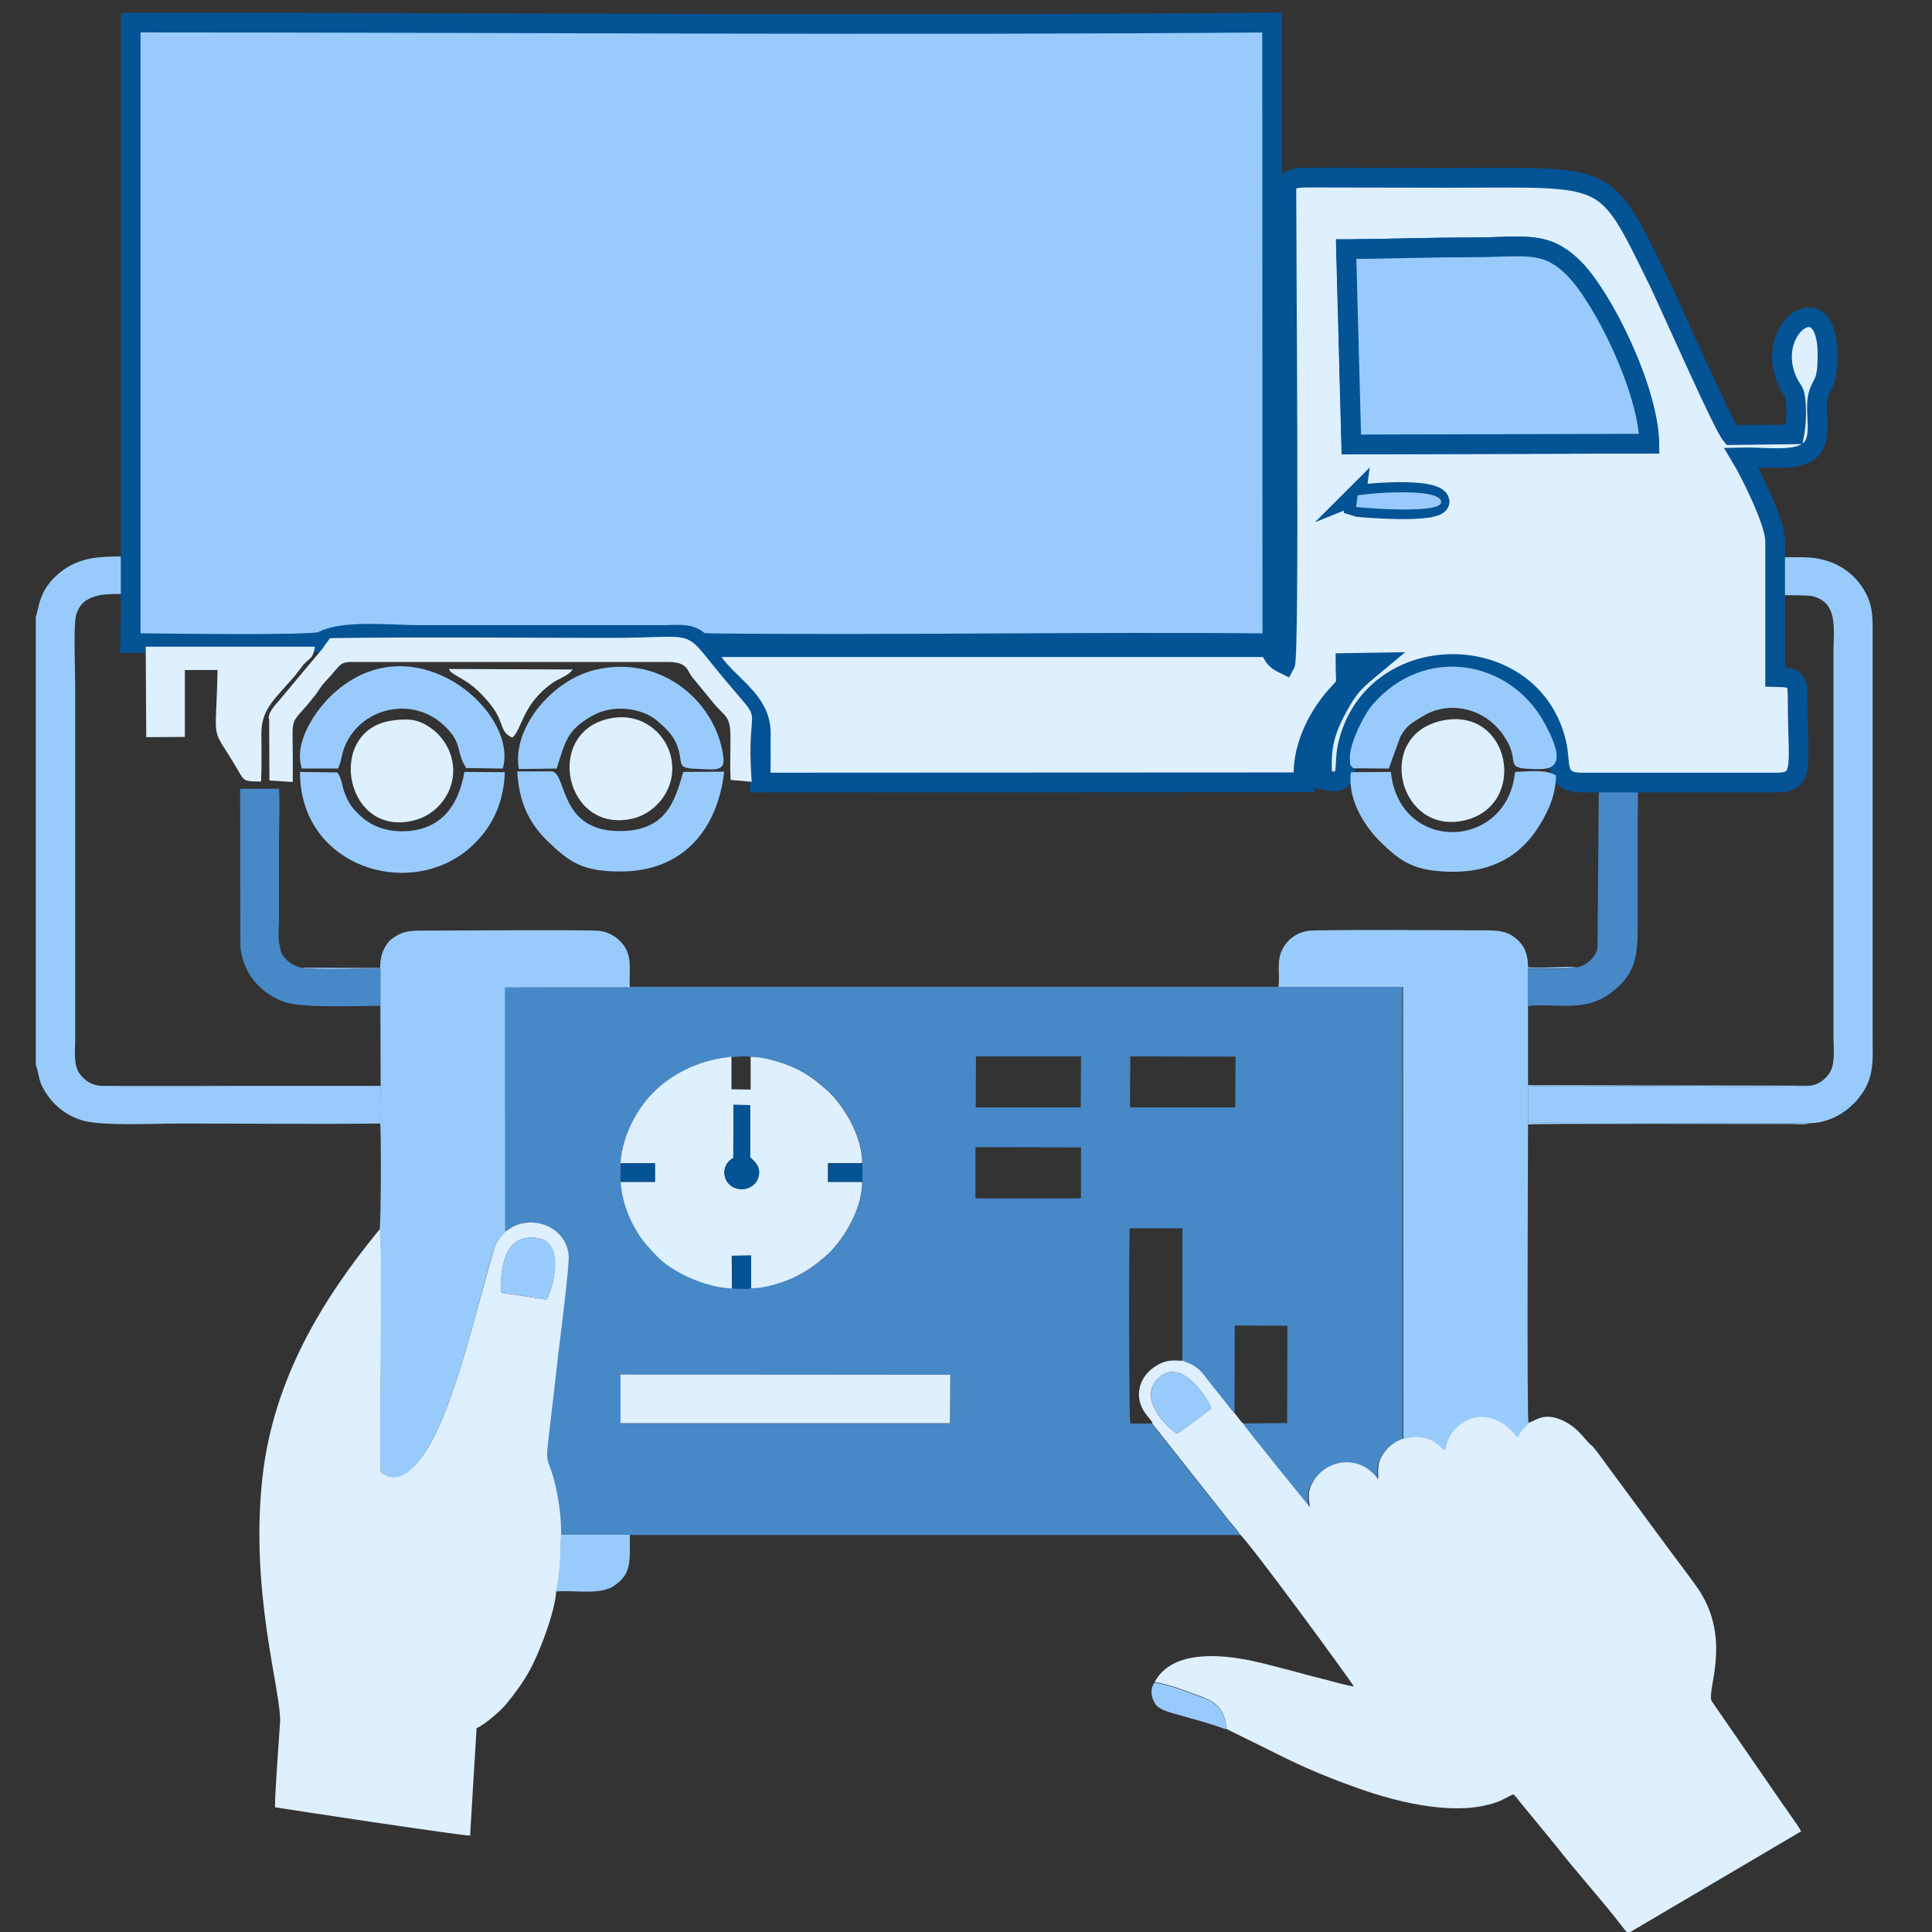 <?xml version="1.0" encoding="UTF-8"?>
<!DOCTYPE svg PUBLIC "-//W3C//DTD SVG 1.1//EN" "http://www.w3.org/Graphics/SVG/1.1/DTD/svg11.dtd">
<!-- Creator: CorelDRAW 2019 (64-Bit) -->
<svg xmlns="http://www.w3.org/2000/svg" xml:space="preserve" width="7.451mm" height="7.451mm" version="1.1" style="shape-rendering:geometricPrecision; text-rendering:geometricPrecision; image-rendering:optimizeQuality; fill-rule:evenodd; clip-rule:evenodd"
viewBox="0 0 7.451 7.451"
 xmlns:xlink="http://www.w3.org/1999/xlink"
 xmlns:xodm="http://www.corel.com/coreldraw/odm/2003">
 <rect x="0" y="0" width="7.451" height="7.451" fill="#333333" stroke="none"/>
 <defs>
  <style type="text/css">
   <![CDATA[
    .str0 {stroke:#045395;stroke-width:0.076;stroke-miterlimit:22.926}
    .fil3 {fill:#045395}
    .fil0 {fill:#4788C7}
    .fil2 {fill:#98CBFC}
    .fil1 {fill:#DEEFFD}
   ]]>
  </style>
 </defs>
 <g id="Слой_x0020_1">
  <g id="_2609893064848">
   <path class="fil0" d="M2.393 5.301l1.272 0.001 -0 0.187 -0.012 0.001 -1.247 0 -0.012 -0.001 0 -0.188zm1.37 -0.877l0.406 0.001 0 0.196 -0.013 0.001 -0.382 0 -0.012 -0.001 0 -0.197zm-1.369 0.134l0 -0.071c0.006,-0.118 0.075,-0.225 0.132,-0.279 0.063,-0.06 0.161,-0.117 0.283,-0.131 0.028,0 0.059,-0.006 0.087,-0.001 0.055,-0.001 0.127,0.024 0.17,0.043 0.052,0.024 0.089,0.053 0.124,0.085 0.054,0.048 0.137,0.17 0.136,0.282l0 0.071c-0.001,0.115 -0.082,0.234 -0.136,0.282 -0.038,0.034 -0.069,0.059 -0.126,0.086 -0.037,0.018 -0.12,0.045 -0.167,0.042 -0.017,0.005 -0.054,0.002 -0.073,0.001 -0.101,-0.003 -0.234,-0.063 -0.294,-0.129 -0.02,-0.022 -0.032,-0.033 -0.05,-0.057 -0.046,-0.062 -0.08,-0.142 -0.085,-0.225zm1.965 -0.484l0.406 0.001 -0.001 0.196 -0.406 -0 0.001 -0.197zm-0.596 0l0.406 0 -0.001 0.197 -0.405 -0 0.001 -0.197zm-1.815 0.675c0.021,-0.01 0.029,-0.024 0.071,-0.031 0.081,-0.013 0.164,0.038 0.172,0.123 0.004,0.037 -0.032,0.307 -0.038,0.367 -0.014,0.122 -0.027,0.24 -0.042,0.363 -0.009,0.081 0.007,0.059 0.03,0.163 0.012,0.056 0.021,0.125 0.021,0.186l0.266 -0 2.354 0c-0.011,-0.019 -0.027,-0.035 -0.042,-0.053l-0.298 -0.377 -0.083 -0c-0.005,-0.016 -0.006,-0.695 -0.002,-0.753l0.203 0 0 0.514c0.065,0.026 0.071,0.045 0.109,0.092 0.015,0.019 0.03,0.037 0.045,0.056 0.013,0.016 0.033,0.045 0.047,0.057l0.001 -0.344 0.203 0.001 -0.001 0.375 -0.175 0.002c0.011,0.02 0.248,0.311 0.259,0.325 -0.004,-0.047 -0.009,-0.062 0.015,-0.101 0.048,-0.078 0.174,-0.11 0.249,-0.006 -0.001,-0.047 -0.003,-0.066 0.022,-0.101 0.017,-0.023 0.041,-0.045 0.075,-0.056l-0.001 -1.745 -0.481 0 -2.5 0 -0.482 0.001 0.001 0.943z"/>
   <path class="fil1" d="M4.539 5.529c-0.057,-0.04 -0.153,-0.148 -0.065,-0.22 0.085,-0.069 0.182,0.08 0.197,0.122 -0.007,0.008 -0.123,0.094 -0.132,0.098zm-0.096 -0.04l0.298 0.377c0.015,0.018 0.031,0.035 0.042,0.053 0.037,0.031 0.429,0.566 0.438,0.585 -0.029,-0.004 -0.07,-0.016 -0.1,-0.024 -0.094,-0.023 -0.209,-0.057 -0.294,-0.075 -0.119,-0.025 -0.307,-0.043 -0.374,0.082 0.066,0.011 0.118,0.034 0.177,0.055 0.046,0.017 0.075,0.035 0.091,0.079 0.002,0.006 0.014,0.05 0.003,0.044l0.245 0.121c0.083,0.04 0.171,0.076 0.261,0.108 0.089,0.032 0.194,0.062 0.295,0.074 0.083,0.01 0.169,0.01 0.248,-0.018 0.024,-0.008 0.047,-0.024 0.064,-0.03 0.008,0.007 0.02,0.023 0.027,0.032l0.138 0.168c0.075,0.097 0.176,0.208 0.248,0.302 0.009,0.011 0.018,0.024 0.029,0.034l0.667 -0.393c-0.006,-0.014 -0.024,-0.038 -0.033,-0.051 -0.013,-0.018 -0.022,-0.033 -0.035,-0.05l-0.277 -0.402c-0.019,-0.043 0.076,-0.23 -0.045,-0.422 -0.025,-0.039 -0.11,-0.149 -0.143,-0.195l-0.217 -0.294c-0.01,-0.014 -0.047,-0.066 -0.058,-0.075 -0.001,-0 -0.001,-0.001 -0.002,-0.001 -0.025,-0.021 -0.046,-0.065 -0.11,-0.095 -0.074,-0.034 -0.105,0.003 -0.131,0.009 -0.001,0.001 -0.001,0.002 -0.002,0.002 -0,0.001 -0.001,0.002 -0.002,0.002l-0.003 0.004c-0.01,0.012 -0.024,0.019 -0.034,0.045 -0.011,-0.006 -0.007,-0.006 -0.017,-0.017 -0.115,-0.126 -0.253,-0.036 -0.264,0.068l-0.011 -0.008c-0.001,-0.001 -0.005,-0.005 -0.006,-0.006 -0.036,-0.037 -0.096,-0.048 -0.144,-0.029 -0.034,0.011 -0.059,0.033 -0.075,0.056 -0.025,0.035 -0.022,0.054 -0.022,0.101 -0.075,-0.103 -0.202,-0.072 -0.249,0.006 -0.024,0.04 -0.019,0.055 -0.015,0.101 -0.011,-0.014 -0.248,-0.305 -0.259,-0.325 -0.003,-0.002 -0.001,0 -0.005,-0.004l-0.023 -0.03c-0.014,-0.012 -0.034,-0.041 -0.047,-0.057 -0.015,-0.019 -0.03,-0.037 -0.045,-0.056 -0.038,-0.048 -0.044,-0.067 -0.109,-0.092 -0.045,-0.002 -0.065,-0.003 -0.1,0.017 -0.069,0.039 -0.096,0.122 -0.042,0.191l0.024 0.03z"/>
   <path class="fil1" d="M1.931 4.98c0.001,-0.103 0.018,-0.219 0.136,-0.206 0.124,0.014 0.057,0.215 0.041,0.238l-0.137 -0.021c-0.024,-0.004 -0.034,-0.001 -0.04,-0.011zm0.018 -0.231c-0.013,0.016 -0.026,0.026 -0.038,0.052 -0.009,0.022 -0.052,0.182 -0.06,0.211 -0.045,0.163 -0.107,0.398 -0.184,0.542 -0.029,0.055 -0.113,0.192 -0.198,0.122 -0.005,-0.128 0.008,-0.921 -0.004,-0.936 -0.225,0.273 -0.409,0.581 -0.452,0.95 -0.052,0.451 0.074,0.839 0.067,0.953 -0.003,0.05 -0.022,0.299 -0.019,0.327 0.041,0.007 0.725,0.111 0.752,0.109l0.025 -0.414c0.034,-0.015 0.096,-0.07 0.116,-0.095 0.032,-0.04 0.057,-0.072 0.086,-0.123 0.04,-0.07 0.101,-0.232 0.105,-0.31 0.017,-0.065 0.017,-0.149 0.019,-0.218 0.001,-0.06 -0.008,-0.13 -0.021,-0.186 -0.023,-0.103 -0.04,-0.082 -0.03,-0.163 0.014,-0.123 0.028,-0.241 0.042,-0.363 0.007,-0.06 0.042,-0.33 0.038,-0.367 -0.008,-0.085 -0.091,-0.137 -0.172,-0.123 -0.042,0.007 -0.05,0.021 -0.071,0.031z"/>
   <path class="fil2" d="M4.93 3.806l0.481 0 0.001 1.745c0.048,-0.019 0.107,-0.008 0.144,0.029 0.001,0.002 0.006,0.006 0.006,0.006l0.011 0.008c0.011,-0.103 0.149,-0.194 0.264,-0.068 0.01,0.011 0.006,0.011 0.017,0.017 0.01,-0.026 0.024,-0.033 0.034,-0.045l0.003 -0.004c0,-0.001 0.001,-0.002 0.002,-0.002 0,-0.001 0.001,-0.002 0.002,-0.002 -0.007,-0.017 -0.002,-1.039 -0.002,-1.153 0.024,-0.005 0.9,-0.002 1.018,-0.002 0.02,0 0.052,0.004 0.067,-0.003l-1.085 -0.002 0 -0.139c0.04,-0.01 1.051,0.008 1.079,-0.004l-1.079 -0.002 0 -0.306 0 -0.145c0.026,-0 0.174,0.004 0.183,-0.004 -0.032,-0.004 -0.141,0.006 -0.183,0 0,-0.059 -0.02,-0.091 -0.052,-0.115 -0.038,-0.029 -0.079,-0.027 -0.136,-0.027 -0.051,0 -0.626,-0.004 -0.66,0.002 -0.047,0.007 -0.08,0.035 -0.097,0.067 -0.027,0.048 -0.011,0.093 -0.017,0.148z"/>
   <path class="fil2" d="M1.17 3.733c0.019,0.008 0.253,0.002 0.297,0.003l-0 0.143 0.001 0.309 -1.083 -0c0.028,0.012 0.921,-0.004 1.082,0.003l-0.001 0.143c0.005,0.031 0.003,0.395 -0.002,0.408 0.012,0.015 -0.002,0.808 0.004,0.936 0.085,0.07 0.169,-0.067 0.198,-0.122 0.077,-0.144 0.14,-0.379 0.184,-0.542 0.008,-0.029 0.051,-0.19 0.06,-0.211 0.011,-0.026 0.025,-0.036 0.038,-0.052l-0.001 -0.943 0.482 -0.001c-0.004,-0.055 0.009,-0.106 -0.017,-0.151 -0.017,-0.03 -0.052,-0.059 -0.099,-0.066 -0.035,-0.005 -0.609,-0.001 -0.661,-0.001 -0.062,0 -0.093,-0.002 -0.137,0.029 -0.029,0.021 -0.049,0.06 -0.049,0.115l-0.297 -0.001z"/>
   <path class="fil1" d="M2.829 4.261l0.064 0.001 0 0.2c0.002,0.008 0.046,0.029 0.032,0.078 -0.007,0.025 -0.032,0.047 -0.065,0.046 -0.07,-0.001 -0.091,-0.088 -0.032,-0.12l0.001 -0.205zm-0.435 0.225l0.132 -0 0 0.072 -0.132 -0c0.005,0.083 0.039,0.163 0.085,0.225 0.018,0.024 0.03,0.035 0.05,0.057 0.06,0.066 0.193,0.126 0.294,0.129l-0.001 -0.126 0.074 -0.001 0 0.126c0.048,0.003 0.131,-0.024 0.167,-0.042 0.056,-0.027 0.087,-0.052 0.126,-0.086 0.054,-0.048 0.136,-0.168 0.136,-0.282l-0.132 0 0 -0.072 0.132 0c0.001,-0.113 -0.082,-0.234 -0.136,-0.282 -0.035,-0.031 -0.072,-0.061 -0.124,-0.085 -0.043,-0.019 -0.115,-0.044 -0.17,-0.043l0 0.126 -0.074 -0.001 -0 -0.126 -0.013 0.002c-0.122,0.014 -0.22,0.07 -0.283,0.131 -0.057,0.054 -0.125,0.161 -0.132,0.279z"/>
   <path class="fil2" d="M6.693 2.296c0.045,-0 0.269,-0.003 0.295,0.003 0.103,0.023 0.083,0.13 0.083,0.212l0 1.484c0,0.044 0.007,0.1 -0.011,0.136 -0.013,0.025 -0.048,0.058 -0.088,0.056 -0.027,0.012 -1.039,-0.006 -1.079,0.004l0 0.139 1.085 0.002c0.109,-0.002 0.194,-0.08 0.226,-0.156 0.023,-0.056 0.018,-0.111 0.018,-0.176l0 -1.541c0,-0.067 0.003,-0.114 -0.025,-0.169 -0.041,-0.08 -0.122,-0.14 -0.244,-0.141 -0.128,-0.001 -1.431,0.009 -1.558,0.012l0 0.146 1.299 -0.013z"/>
   <path class="fil2" d="M0.138 2.38l0 1.727c0.009,0.02 0.011,0.053 0.021,0.075 0.029,0.063 0.082,0.115 0.155,0.138 0.073,0.024 0.285,0.013 0.376,0.013 0.258,0 0.518,0.003 0.776,-0l0.001 -0.143c-0.161,-0.007 -1.054,0.009 -1.082,-0.003 -0.04,-0.003 -0.07,-0.03 -0.084,-0.056 -0.017,-0.033 -0.011,-0.084 -0.011,-0.124l0 -1.364c0,-0.053 -0.007,-0.229 0.003,-0.268 0.022,-0.091 0.122,-0.084 0.187,-0.084 0.004,0 1.551,-0.002 1.555,-0.002l0 -0.145c-0.005,0 -1.553,0.002 -1.558,0.002 -0.094,-0 -0.162,0.003 -0.231,0.051 -0.1,0.07 -0.095,0.153 -0.108,0.181z"/>
   <polygon class="fil1" points="2.393,5.488 2.405,5.489 3.652,5.489 3.664,5.489 3.665,5.302 2.393,5.301 "/>
   <path class="fil0" d="M0.927 3.654c0.014,0.109 0.082,0.178 0.169,0.21 0.069,0.025 0.283,0.015 0.371,0.015l0 -0.143c-0.044,-0.001 -0.278,0.005 -0.297,-0.003 -0.042,-0.003 -0.093,-0.045 -0.09,-0.086 -0.01,-0.013 -0.004,-0.076 -0.004,-0.097l0 -0.303c0,-0.077 0.004,-0.152 -0,-0.205l-0.15 0 0.001 0.613z"/>
   <path class="fil0" d="M6.161 3.648c0.003,0.037 -0.048,0.083 -0.086,0.083 -0.009,0.009 -0.157,0.004 -0.183,0.004l0 0.145c0.101,-0.013 0.215,0.027 0.318,-0.049 0.1,-0.073 0.106,-0.148 0.106,-0.259 0,-0.121 0,-0.242 0,-0.363 0,-0.119 0.004,-0.247 -0,-0.365l-0.149 0c-0.005,0.061 -0.001,0.138 -0.001,0.201l-0.005 0.604z"/>
   <path class="fil2" d="M2.144 6.138c0.075,-0.007 0.17,0.016 0.227,-0.024 0.066,-0.046 0.058,-0.096 0.058,-0.195l-0.266 0c-0.002,0.07 -0.003,0.153 -0.019,0.218z"/>
   <path class="fil2" d="M1.931 4.98c0.006,0.01 0.015,0.007 0.04,0.011l0.137 0.021c0.016,-0.024 0.084,-0.224 -0.041,-0.238 -0.118,-0.013 -0.136,0.103 -0.136,0.206z"/>
   <path class="fil2" d="M4.539 5.529c0.009,-0.004 0.125,-0.09 0.132,-0.098 -0.015,-0.042 -0.112,-0.191 -0.197,-0.122 -0.088,0.072 0.008,0.179 0.065,0.22z"/>
   <path class="fil3" d="M2.828 4.466c-0.059,0.033 -0.038,0.12 0.032,0.12 0.034,0 0.058,-0.021 0.065,-0.046 0.014,-0.049 -0.03,-0.07 -0.032,-0.078l0 -0.2 -0.064 -0.001 -0.001 0.205z"/>
   <path class="fil2" d="M4.724 6.667c0.011,0.006 -0.001,-0.038 -0.003,-0.044 -0.016,-0.044 -0.045,-0.063 -0.091,-0.079 -0.059,-0.021 -0.111,-0.044 -0.177,-0.055 -0.021,0.024 -0.012,0.065 0.006,0.087 0.016,0.019 0.05,0.027 0.081,0.036 0.058,0.017 0.129,0.035 0.184,0.056z"/>
   <polygon class="fil3" points="2.394,4.558 2.526,4.558 2.526,4.486 2.394,4.487 "/>
   <polygon class="fil3" points="3.326,4.558 3.326,4.487 3.194,4.486 3.194,4.558 "/>
   <path class="fil3" d="M2.824 4.969c0.019,0.001 0.056,0.004 0.073,-0.001l-0 -0.126 -0.074 0.001 0.001 0.126z"/>
   <path class="fil2 str0" d="M0.503 2.423l-0.001 0.057c0.123,0.001 0.698,0.01 0.739,-0.006 0.003,-0.001 0.005,-0.003 0.007,-0.004 0.085,-0.041 0.263,-0.021 0.368,-0.021l0.939 0c0.035,-0 0.083,-0.005 0.111,0.006 0.047,0.019 0.005,0.025 0.096,0.026 0.708,0.007 1.43,-0.007 2.145,-0l-0.001 -2.394c-1.448,0.012 -2.948,0 -4.402,0l-0 2.336z"/>
   <path class="fil1 str0" d="M5.229 1.91c0.015,-0.006 0.316,-0.035 0.323,0.024 0.005,0.051 -0.323,0.022 -0.328,0.02l0.006 -0.045zm-0.037 -0.949c0.165,-0.001 0.314,-0.007 0.484,-0.007 0.202,0 0.283,-0.03 0.394,0.082 0.111,0.111 0.286,0.463 0.29,0.675l-1.149 0.003 -0.02 -0.753zm-0.231 -0.186c0,0.175 0.013,1.756 -0.005,1.788 -0.05,-0.024 -0.038,-0.033 -0.066,-0.067l-2.167 -0c0.035,0.127 0.212,0.182 0.211,0.331 -0,0.063 0.001,0.127 -0.002,0.191l2.096 -0.001c-0.011,-0.124 0.049,-0.247 0.124,-0.332 0.051,-0.057 0.037,-0.03 0.037,-0.128l0.124 -0.002c-0.063,0.053 -0.097,0.073 -0.142,0.151 -0.062,0.108 -0.081,0.174 -0.07,0.301 0.116,0.028 0.076,-0.041 0.097,-0.132 0.097,-0.42 0.712,-0.416 0.805,-0.006 0.018,0.078 -0.009,0.149 0.097,0.149l0.753 0c0.11,0 0.08,-0.07 0.08,-0.309 0,-0.091 -0.003,-0.096 -0.087,-0.098l0 -0.525c0,-0.074 -0.098,-0.267 -0.131,-0.322 0.121,-0.003 0.266,0.03 0.29,-0.071 0.013,-0.054 -0.006,-0.115 0.007,-0.168 0.013,-0.052 0.036,-0.036 0.036,-0.158 0,-0.284 -0.259,-0.094 -0.148,0.116 0.011,0.021 0.019,0.023 0.023,0.049 0.007,0.043 0.004,0.106 -0.003,0.143l-0.243 0.003c-0.033,-0.039 -0.232,-0.492 -0.279,-0.59 -0.215,-0.437 -0.178,-0.402 -0.823,-0.402l-0.525 -0.001c-0.084,0 -0.093,0.008 -0.093,0.092z"/>
   <path class="fil2 str0" d="M5.192 0.961l0.02 0.753 1.149 -0.003c-0.004,-0.212 -0.18,-0.564 -0.29,-0.675 -0.111,-0.112 -0.192,-0.082 -0.394,-0.082 -0.171,0 -0.319,0.006 -0.484,0.007z"/>
   <path class="fil1" d="M1.038 2.772l0.001 0.238 0.09 0.006c0.004,-0.299 -0.026,-0.189 0.089,-0.338 0.015,-0.02 0.016,-0.027 0.037,-0.05 0.02,-0.021 0.024,-0.026 0.041,-0.046 0.016,-0.018 0.023,-0.029 0.058,-0.029l1.222 0c0.074,0 0.073,0.03 0.093,0.058 0.001,0.002 0.003,0.005 0.005,0.006l0.084 0.102c0.036,0.042 0.058,0.043 0.059,0.115 0.001,0.058 -0.003,0.115 0.001,0.174l0.081 0.007c-0.025,-0.35 0.069,-0.184 -0.126,-0.421 -0.144,-0.175 -0.077,-0.134 -0.416,-0.134 -0.361,0 -0.724,-0.004 -1.084,0.001 -0.011,0.016 -0.015,0.019 -0.028,0.039l-0.154 0.184c-0.021,0.027 -0.055,0.056 -0.055,0.086z"/>
   <path class="fil1" d="M0.566 2.843l0.147 -0.001 0 -0.258 0.126 0c-0.006,0.296 -0.029,0.206 0.069,0.37 0.035,0.058 0.025,0.06 0.099,0.06 0.002,-0.059 0.002,-0.119 0.001,-0.178 -0.001,-0.097 0.041,-0.129 0.128,-0.228l0.033 -0.043c0.033,-0.036 0.035,-0.02 0.046,-0.071l-0.653 0 0.002 0.348z"/>
   <path class="fil2" d="M2.001 2.966l0.146 -0.002c0.035,-0.113 0.043,-0.149 0.136,-0.203 0.082,-0.047 0.194,-0.031 0.253,0.02 0.025,0.022 0.057,0.049 0.073,0.088 0.031,0.075 -0.008,0.094 0.077,0.096 0.062,0.002 0.11,0.014 0.104,-0.041 -0.021,-0.204 -0.23,-0.405 -0.497,-0.34 -0.167,0.041 -0.319,0.226 -0.292,0.381z"/>
   <path class="fil2" d="M1.163 2.964l0.141 0c0.016,-0.037 0.012,-0.056 0.029,-0.093 0.066,-0.146 0.265,-0.188 0.385,-0.068 0.068,0.068 0.038,0.093 0.08,0.159l0.141 0.002c0.064,-0.222 -0.356,-0.584 -0.668,-0.275 -0.048,0.048 -0.141,0.17 -0.107,0.275z"/>
   <path class="fil2" d="M5.22 2.963l0.136 0.001 0.044 -0.121c0.024,-0.047 0.049,-0.057 0.091,-0.083 0.099,-0.06 0.255,-0.033 0.327,0.109 0.034,0.068 -0.006,0.092 0.075,0.096 0.078,0.004 0.168,0.013 0.062,-0.179 -0.132,-0.24 -0.46,-0.302 -0.662,-0.068 -0.037,0.043 -0.091,0.159 -0.087,0.208 0.003,0.04 -0.002,0.016 0.012,0.036z"/>
   <path class="fil2" d="M1.946 2.978l-0.155 -0.001c-0.023,0.135 -0.095,0.228 -0.239,0.229 -0.079,0 -0.132,-0.029 -0.17,-0.067 -0.023,-0.023 -0.036,-0.04 -0.049,-0.071 -0.016,-0.039 -0.013,-0.063 -0.032,-0.089l-0.144 -0.002c-0.001,0.375 0.442,0.502 0.67,0.279 0.063,-0.061 0.115,-0.147 0.12,-0.277z"/>
   <path class="fil2" d="M6.001 2.991c-0.04,-0.026 -0.111,-0.015 -0.158,-0.014 -0.03,0.303 -0.446,0.316 -0.479,0l-0.154 0.001c-0.014,0.1 0.049,0.205 0.113,0.268 0.078,0.076 0.129,0.115 0.278,0.116 0.183,0.001 0.294,-0.085 0.364,-0.229 0.022,-0.045 0.035,-0.089 0.036,-0.143z"/>
   <path class="fil2" d="M2.793 2.976l-0.158 0.001c-0.033,0.114 -0.066,0.232 -0.254,0.228 -0.224,-0.005 -0.195,-0.218 -0.251,-0.23l-0.135 0c0.006,0.116 0.044,0.199 0.119,0.271 0.082,0.078 0.13,0.115 0.278,0.115 0.239,0.001 0.376,-0.16 0.401,-0.386z"/>
   <path class="fil1" d="M5.562 2.779c-0.265,0.056 -0.167,0.448 0.09,0.384 0.243,-0.061 0.173,-0.439 -0.09,-0.384z"/>
   <path class="fil1" d="M2.351 2.771c-0.257,0.054 -0.171,0.451 0.093,0.385 0.088,-0.022 0.174,-0.122 0.142,-0.244 -0.022,-0.085 -0.112,-0.167 -0.235,-0.141z"/>
   <path class="fil1" d="M1.512 2.779c-0.262,0.036 -0.181,0.468 0.098,0.381 0.089,-0.028 0.159,-0.127 0.132,-0.235 -0.011,-0.045 -0.039,-0.087 -0.077,-0.115 -0.048,-0.034 -0.083,-0.041 -0.153,-0.031z"/>
   <path class="fil1" d="M1.975 2.845c0.038,-0.027 0.036,-0.128 0.157,-0.212 0.014,-0.01 0.022,-0.012 0.038,-0.021 0.026,-0.015 0.023,-0.012 0.039,-0.03l-0.478 -0.002c0.016,0.024 -0.003,0.003 0.017,0.018 0.006,0.005 0.015,0.009 0.019,0.012 0.016,0.009 0.028,0.016 0.041,0.025 0.029,0.021 0.044,0.037 0.065,0.06 0.082,0.089 0.045,0.123 0.103,0.15z"/>
   <path class="fil2" d="M5.236 1.91l-0.006 0.045c0.005,0.002 0.334,0.031 0.328,-0.02 -0.006,-0.059 -0.308,-0.03 -0.323,-0.024z"/>
  </g>
 </g>
</svg>
